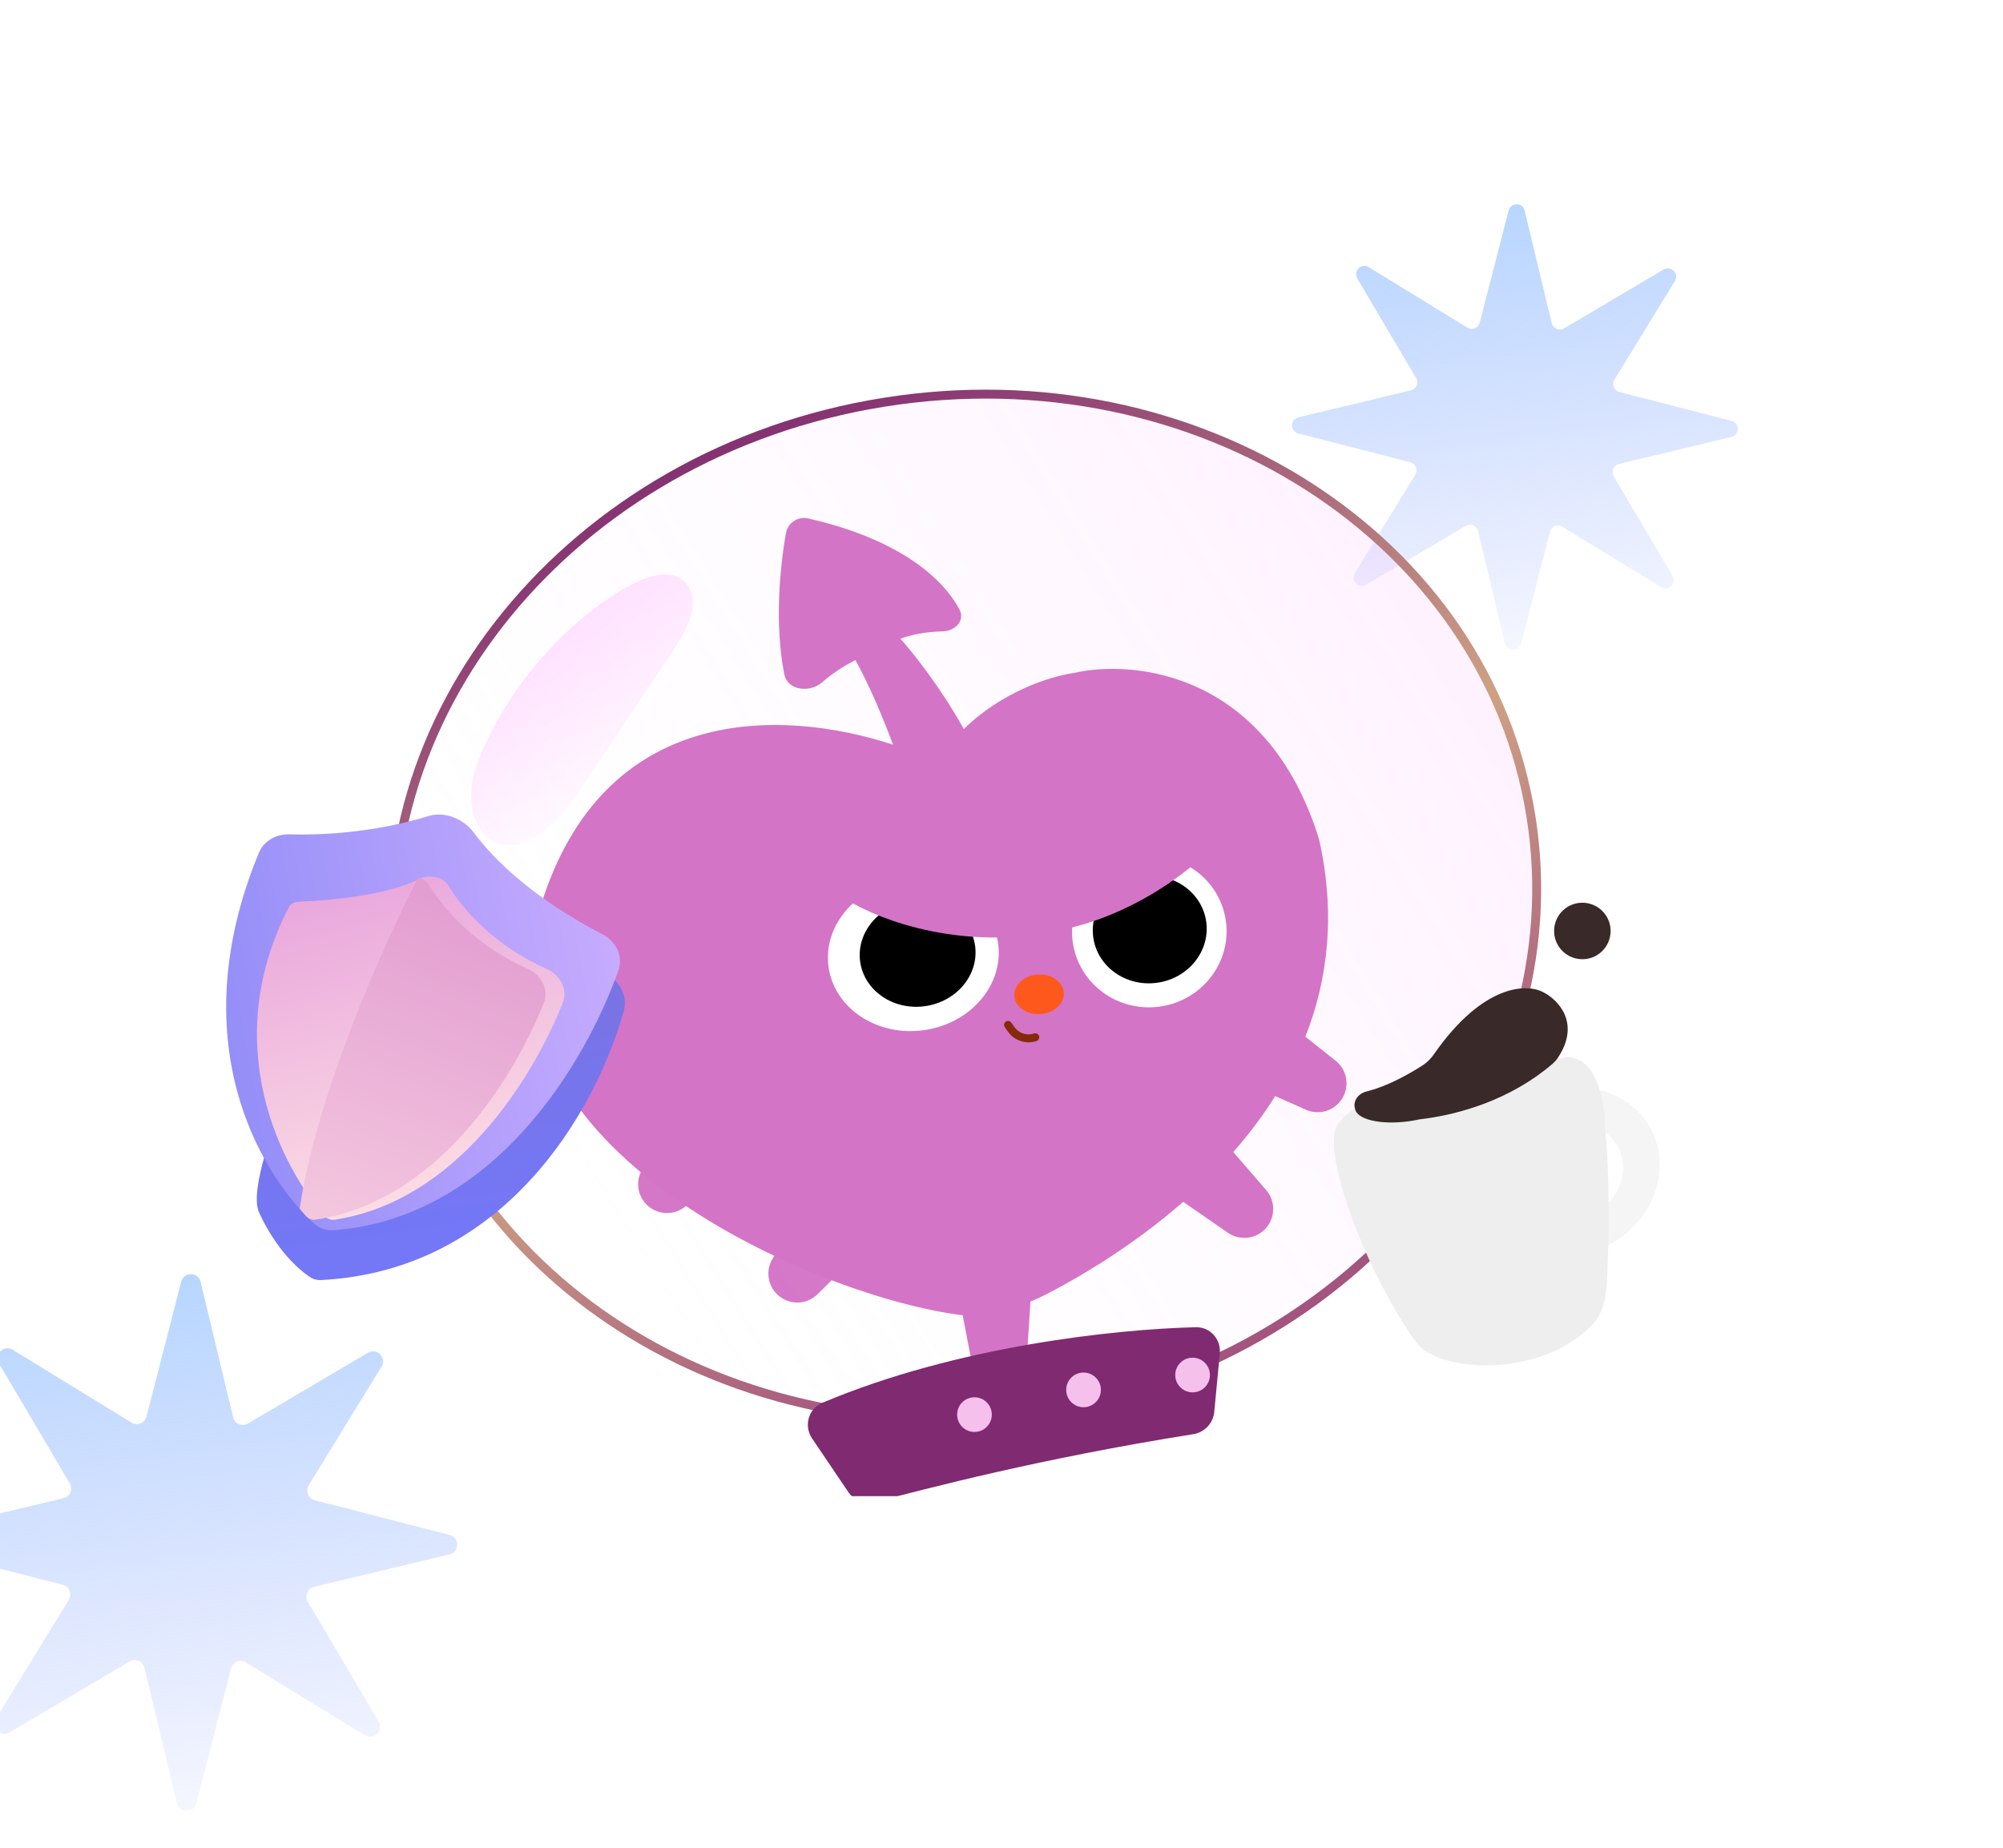 <svg width="298" height="275" viewBox="0 0 298 275" fill="none" xmlns="http://www.w3.org/2000/svg">
<g clip-path="url(#clip0_2719_19532)">
<path d="M0.712 20.078L0.607 20.237L0.79 20.288L0.607 20.342L0.714 20.499L0.54 20.423L0.521 20.613L0.436 20.442L0.3 20.575L0.345 20.39L0.155 20.404L0.308 20.291L0.154 20.18L0.344 20.192L0.297 20.007L0.435 20.139L0.517 19.967L0.538 20.156L0.712 20.078Z" fill="white"/>
<path d="M63.484 38.906L63.378 39.065L63.562 39.116L63.379 39.17L63.486 39.328L63.312 39.251L63.293 39.441L63.208 39.27L63.072 39.403L63.116 39.218L62.926 39.232L63.08 39.119L62.925 39.008L63.115 39.02L63.068 38.835L63.206 38.967L63.289 38.795L63.31 38.984L63.484 38.906Z" fill="white"/>
<path d="M25.115 60.547L25.009 60.705L25.192 60.757L25.01 60.811L25.117 60.968L24.942 60.892L24.923 61.081L24.839 60.911L24.702 61.044L24.747 60.859L24.557 60.873L24.711 60.76L24.556 60.648L24.746 60.66L24.699 60.476L24.837 60.607L24.92 60.436L24.941 60.625L25.115 60.547Z" fill="white"/>
<path d="M31.016 26.117L30.911 26.276L31.094 26.327L30.911 26.381L31.019 26.538L30.844 26.462L30.825 26.652L30.74 26.481L30.604 26.614L30.649 26.429L30.459 26.443L30.612 26.33L30.458 26.219L30.648 26.231L30.601 26.046L30.739 26.178L30.822 26.006L30.843 26.195L31.016 26.117Z" fill="white"/>
<path d="M12.979 34.312L12.874 34.471L13.057 34.523L12.874 34.576L12.982 34.734L12.807 34.657L12.788 34.847L12.704 34.676L12.567 34.809L12.612 34.624L12.422 34.638L12.575 34.525L12.421 34.414L12.611 34.426L12.564 34.242L12.702 34.373L12.785 34.201L12.806 34.391L12.979 34.312Z" fill="white"/>
<path d="M127.104 54.977L126.999 55.135L127.182 55.187L127 55.24L127.107 55.398L126.932 55.322L126.913 55.511L126.829 55.34L126.692 55.473L126.737 55.288L126.547 55.302L126.7 55.189L126.546 55.078L126.736 55.09L126.689 54.906L126.827 55.037L126.91 54.865L126.931 55.055L127.104 54.977Z" fill="white"/>
<path d="M69.713 20.875L69.608 21.034L69.791 21.085L69.609 21.139L69.716 21.296L69.541 21.22L69.522 21.41L69.438 21.239L69.301 21.372L69.346 21.187L69.156 21.201L69.31 21.088L69.155 20.977L69.345 20.989L69.298 20.804L69.436 20.935L69.519 20.764L69.54 20.953L69.713 20.875Z" fill="white"/>
<path d="M208.761 39.891L208.656 40.049L208.839 40.101L208.657 40.154L208.764 40.312L208.589 40.236L208.57 40.425L208.486 40.255L208.349 40.387L208.394 40.202L208.204 40.216L208.357 40.103L208.203 39.992L208.393 40.004L208.346 39.82L208.484 39.951L208.567 39.779L208.588 39.969L208.761 39.891Z" fill="white"/>
<path d="M132.68 93.672L132.574 93.83L132.757 93.882L132.575 93.936L132.682 94.093L132.507 94.017L132.488 94.206L132.404 94.036L132.267 94.169L132.312 93.984L132.122 93.998L132.276 93.885L132.121 93.773L132.311 93.785L132.264 93.601L132.402 93.732L132.485 93.561L132.506 93.75L132.68 93.672Z" fill="white"/>
<path d="M69.387 67.766L69.282 67.924L69.465 67.976L69.282 68.029L69.39 68.187L69.215 68.111L69.196 68.3L69.112 68.129L68.975 68.262L69.02 68.077L68.83 68.091L68.983 67.978L68.829 67.867L69.019 67.879L68.972 67.695L69.11 67.826L69.193 67.654L69.214 67.844L69.387 67.766Z" fill="white"/>
<path d="M66.764 118.594L66.658 118.752L66.842 118.804L66.659 118.858L66.766 119.015L66.592 118.939L66.573 119.128L66.488 118.958L66.352 119.091L66.396 118.905L66.207 118.92L66.36 118.807L66.205 118.695L66.395 118.707L66.349 118.523L66.486 118.654L66.569 118.483L66.59 118.672L66.764 118.594Z" fill="white"/>
<path d="M262.872 114L262.767 114.159L262.95 114.21L262.768 114.264L262.875 114.421L262.7 114.345L262.681 114.534L262.597 114.364L262.46 114.497L262.505 114.312L262.315 114.326L262.468 114.213L262.314 114.102L262.504 114.114L262.457 113.929L262.595 114.06L262.678 113.889L262.699 114.078L262.872 114Z" fill="white"/>
<path d="M199.252 274.703L199.146 274.862L199.33 274.913L199.147 274.967L199.254 275.124L199.08 275.048L199.061 275.238L198.976 275.067L198.84 275.2L198.884 275.015L198.695 275.029L198.848 274.916L198.693 274.805L198.883 274.817L198.836 274.632L198.974 274.764L199.057 274.592L199.078 274.781L199.252 274.703Z" fill="white"/>
<path d="M256.971 150.406L256.865 150.565L257.049 150.616L256.866 150.67L256.973 150.828L256.799 150.751L256.78 150.941L256.695 150.77L256.559 150.903L256.603 150.718L256.414 150.732L256.567 150.619L256.412 150.508L256.602 150.52L256.555 150.335L256.693 150.467L256.776 150.295L256.797 150.484L256.971 150.406Z" fill="white"/>
<path d="M167.769 124.5L167.664 124.659L167.847 124.71L167.664 124.764L167.771 124.921L167.597 124.845L167.578 125.034L167.493 124.864L167.357 124.997L167.402 124.812L167.212 124.826L167.365 124.713L167.21 124.602L167.4 124.614L167.354 124.429L167.491 124.56L167.574 124.389L167.595 124.578L167.769 124.5Z" fill="white"/>
<path d="M99.229 248.461L99.124 248.619L99.307 248.671L99.124 248.725L99.231 248.882L99.057 248.806L99.038 248.995L98.953 248.825L98.817 248.958L98.862 248.773L98.672 248.787L98.825 248.674L98.671 248.563L98.861 248.575L98.814 248.39L98.952 248.521L99.034 248.35L99.055 248.539L99.229 248.461Z" fill="white"/>
<path d="M19.539 211.078L19.434 211.237L19.617 211.288L19.434 211.342L19.542 211.499L19.367 211.423L19.348 211.613L19.263 211.442L19.127 211.575L19.172 211.39L18.982 211.404L19.135 211.291L18.981 211.18L19.171 211.192L19.124 211.007L19.262 211.139L19.344 210.967L19.366 211.156L19.539 211.078Z" fill="white"/>
<path d="M20.524 97.281L20.418 97.44L20.602 97.491L20.419 97.545L20.526 97.703L20.352 97.626L20.333 97.816L20.248 97.645L20.112 97.778L20.157 97.593L19.966 97.607L20.12 97.494L19.965 97.383L20.155 97.395L20.108 97.21L20.246 97.342L20.329 97.17L20.35 97.359L20.524 97.281Z" fill="white"/>
<path d="M126.12 108.101L126.014 108.26L126.198 108.312L126.015 108.365L126.122 108.523L125.948 108.447L125.929 108.636L125.844 108.465L125.708 108.598L125.752 108.413L125.562 108.427L125.716 108.314L125.561 108.203L125.751 108.215L125.704 108.031L125.842 108.162L125.925 107.99L125.946 108.18L126.12 108.101Z" fill="white"/>
<path d="M276.319 186.156L276.213 186.315L276.396 186.366L276.214 186.42L276.321 186.578L276.146 186.501L276.127 186.691L276.043 186.52L275.906 186.653L275.951 186.468L275.761 186.482L275.915 186.369L275.76 186.258L275.95 186.27L275.903 186.085L276.041 186.217L276.124 186.045L276.145 186.234L276.319 186.156Z" fill="white"/>
<path d="M232.702 226.484L232.597 226.643L232.78 226.695L232.597 226.748L232.704 226.906L232.53 226.829L232.511 227.019L232.426 226.848L232.29 226.981L232.335 226.796L232.145 226.81L232.298 226.697L232.144 226.586L232.334 226.598L232.287 226.413L232.425 226.545L232.507 226.373L232.528 226.563L232.702 226.484Z" fill="white"/>
<path d="M172.36 135.32L172.255 135.479L172.438 135.531L172.255 135.584L172.362 135.742L172.188 135.665L172.169 135.855L172.084 135.684L171.948 135.817L171.993 135.632L171.803 135.646L171.956 135.533L171.801 135.422L171.992 135.434L171.945 135.249L172.083 135.381L172.165 135.209L172.186 135.398L172.36 135.32Z" fill="white"/>
<path d="M243.525 75.961L243.419 76.12L243.602 76.171L243.42 76.225L243.527 76.382L243.352 76.306L243.333 76.495L243.249 76.325L243.112 76.458L243.157 76.273L242.967 76.287L243.121 76.174L242.966 76.062L243.156 76.075L243.109 75.89L243.247 76.021L243.33 75.85L243.351 76.039L243.525 75.961Z" fill="white"/>
<path d="M32.001 244.859L31.895 245.018L32.078 245.07L31.896 245.123L32.003 245.281L31.828 245.204L31.809 245.394L31.725 245.223L31.588 245.356L31.633 245.171L31.443 245.185L31.597 245.072L31.442 244.961L31.632 244.973L31.585 244.788L31.723 244.92L31.806 244.748L31.827 244.938L32.001 244.859Z" fill="white"/>
<path d="M24.13 145.812L24.025 145.971L24.208 146.023L24.025 146.076L24.132 146.234L23.958 146.157L23.939 146.347L23.854 146.176L23.718 146.309L23.763 146.124L23.573 146.138L23.726 146.025L23.572 145.914L23.762 145.926L23.715 145.742L23.852 145.873L23.935 145.701L23.956 145.891L24.13 145.812Z" fill="white"/>
<path d="M204.827 142.203L204.722 142.362L204.905 142.413L204.722 142.467L204.83 142.624L204.655 142.548L204.636 142.738L204.551 142.567L204.415 142.7L204.46 142.515L204.27 142.529L204.423 142.416L204.269 142.305L204.459 142.317L204.412 142.132L204.55 142.264L204.633 142.092L204.654 142.281L204.827 142.203Z" fill="white"/>
<path d="M152.356 189.437L152.25 189.596L152.433 189.648L152.251 189.701L152.358 189.859L152.183 189.782L152.164 189.972L152.08 189.801L151.943 189.934L151.988 189.749L151.798 189.763L151.952 189.65L151.797 189.539L151.987 189.551L151.94 189.367L152.078 189.498L152.161 189.326L152.182 189.516L152.356 189.437Z" fill="white"/>
<path d="M187.331 211.984L187.12 212.302L187.487 212.405L187.121 212.513L187.336 212.828L186.986 212.675L186.948 213.054L186.779 212.713L186.506 212.979L186.596 212.608L186.216 212.637L186.522 212.411L186.213 212.188L186.594 212.212L186.5 211.843L186.776 212.106L186.941 211.762L186.983 212.141L187.331 211.984Z" fill="white"/>
<path d="M106.173 156.234L105.962 156.552L106.329 156.655L105.963 156.763L106.178 157.078L105.829 156.925L105.791 157.304L105.621 156.963L105.348 157.229L105.438 156.858L105.058 156.887L105.365 156.661L105.055 156.438L105.436 156.462L105.342 156.093L105.618 156.356L105.783 156.012L105.826 156.391L106.173 156.234Z" fill="white"/>
<path d="M225.872 20.469L225.661 20.786L226.028 20.89L225.662 20.997L225.877 21.312L225.527 21.159L225.489 21.538L225.32 21.197L225.047 21.463L225.137 21.093L224.757 21.121L225.064 20.895L224.754 20.672L225.135 20.696L225.041 20.327L225.317 20.59L225.482 20.247L225.524 20.625L225.872 20.469Z" fill="white"/>
<path d="M154.38 21.445L154.169 21.763L154.536 21.866L154.171 21.974L154.385 22.289L154.036 22.136L153.998 22.515L153.828 22.174L153.556 22.44L153.645 22.069L153.265 22.098L153.572 21.872L153.263 21.649L153.643 21.673L153.549 21.304L153.825 21.567L153.991 21.223L154.033 21.602L154.38 21.445Z" fill="white"/>
<path d="M294.085 212.969L293.874 213.286L294.241 213.39L293.875 213.497L294.089 213.812L293.74 213.659L293.702 214.038L293.533 213.697L293.26 213.963L293.35 213.593L292.97 213.621L293.276 213.395L292.967 213.172L293.347 213.196L293.254 212.827L293.529 213.09L293.695 212.747L293.737 213.125L294.085 212.969Z" fill="white"/>
<path d="M65.18 205.094L64.969 205.411L65.336 205.515L64.971 205.622L65.185 205.937L64.836 205.784L64.798 206.163L64.629 205.822L64.356 206.088L64.445 205.718L64.065 205.746L64.372 205.52L64.063 205.297L64.443 205.321L64.349 204.952L64.625 205.215L64.791 204.872L64.833 205.25L65.18 205.094Z" fill="white"/>
<path d="M18.284 185.75L18.073 186.067L18.44 186.171L18.074 186.278L18.289 186.593L17.94 186.441L17.902 186.82L17.732 186.478L17.459 186.744L17.549 186.374L17.169 186.402L17.476 186.176L17.167 185.954L17.547 185.978L17.453 185.608L17.729 185.871L17.894 185.528L17.937 185.907L18.284 185.75Z" fill="white"/>
<path d="M2.214 109.336L2.003 109.653L2.37 109.757L2.005 109.864L2.219 110.179L1.87 110.027L1.832 110.406L1.662 110.064L1.389 110.33L1.479 109.96L1.099 109.988L1.406 109.762L1.097 109.539L1.477 109.564L1.383 109.194L1.659 109.457L1.825 109.114L1.867 109.493L2.214 109.336Z" fill="white"/>
<path d="M233.712 2.291L233.481 2.284L233.652 2.528L233.407 2.359L233.417 2.592L233.274 2.341L233.118 2.453L233.143 2.237L232.895 2.177L233.077 2.097L232.852 1.892L233.105 1.986L233.009 1.732L233.216 1.955L233.293 1.772L233.356 2.021L233.571 1.993L233.461 2.15L233.712 2.291Z" fill="white"/>
<path d="M294.217 85.518L293.986 85.511L294.156 85.754L293.912 85.586L293.922 85.818L293.778 85.567L293.623 85.68L293.648 85.464L293.4 85.403L293.581 85.323L293.357 85.119L293.61 85.212L293.514 84.959L293.72 85.182L293.798 84.999L293.861 85.247L294.075 85.219L293.965 85.377L294.217 85.518Z" fill="white"/>
<path d="M273.153 119.182L272.921 119.175L273.092 119.419L272.848 119.25L272.857 119.483L272.714 119.231L272.559 119.344L272.584 119.128L272.336 119.068L272.517 118.987L272.293 118.783L272.546 118.876L272.45 118.623L272.656 118.846L272.734 118.663L272.796 118.911L273.011 118.883L272.901 119.041L273.153 119.182Z" fill="white"/>
<path d="M219.974 29.369L219.743 29.362L219.913 29.606L219.669 29.438L219.679 29.67L219.535 29.419L219.38 29.531L219.405 29.315L219.157 29.255L219.339 29.175L219.114 28.97L219.367 29.064L219.271 28.81L219.477 29.034L219.555 28.85L219.618 29.099L219.832 29.071L219.723 29.229L219.974 29.369Z" fill="white"/>
<path d="M181.067 62.346L180.836 62.339L181.006 62.583L180.762 62.414L180.772 62.647L180.629 62.395L180.473 62.508L180.498 62.292L180.25 62.232L180.432 62.151L180.207 61.947L180.46 62.04L180.364 61.787L180.57 62.01L180.648 61.827L180.711 62.075L180.925 62.047L180.816 62.205L181.067 62.346Z" fill="white"/>
<path d="M290.994 180.619L290.762 180.612L290.933 180.856L290.688 180.688L290.698 180.92L290.555 180.669L290.4 180.781L290.425 180.565L290.177 180.505L290.358 180.425L290.134 180.22L290.387 180.314L290.291 180.06L290.497 180.284L290.574 180.1L290.637 180.349L290.852 180.321L290.742 180.479L290.994 180.619Z" fill="white"/>
<path d="M125.913 190.846L125.682 190.839L125.852 191.083L125.608 190.914L125.618 191.147L125.475 190.895L125.319 191.008L125.344 190.792L125.096 190.732L125.278 190.651L125.053 190.447L125.306 190.54L125.21 190.287L125.417 190.51L125.494 190.327L125.557 190.575L125.772 190.547L125.662 190.705L125.913 190.846Z" fill="white"/>
<path d="M62.328 74.393L62.097 74.386L62.268 74.629L62.023 74.461L62.033 74.693L61.89 74.442L61.734 74.555L61.76 74.339L61.511 74.278L61.693 74.198L61.468 73.994L61.722 74.087L61.626 73.834L61.832 74.057L61.909 73.874L61.972 74.122L62.187 74.094L62.077 74.252L62.328 74.393Z" fill="white"/>
<path d="M255.54 121.979L255.309 121.972L255.48 122.215L255.235 122.047L255.245 122.279L255.102 122.028L254.946 122.141L254.971 121.925L254.723 121.864L254.905 121.784L254.68 121.58L254.933 121.673L254.838 121.42L255.044 121.643L255.121 121.459L255.184 121.708L255.399 121.68L255.289 121.838L255.54 121.979Z" fill="white"/>
<path d="M288.526 193.455L288.295 193.448L288.466 193.692L288.221 193.524L288.231 193.756L288.088 193.505L287.932 193.617L287.958 193.401L287.709 193.341L287.891 193.261L287.666 193.056L287.92 193.15L287.824 192.896L288.03 193.12L288.107 192.936L288.17 193.185L288.385 193.157L288.275 193.315L288.526 193.455Z" fill="white"/>
<path d="M52.521 112.354L52.289 112.347L52.46 112.59L52.215 112.422L52.225 112.654L52.082 112.403L51.927 112.516L51.952 112.3L51.704 112.239L51.885 112.159L51.661 111.955L51.914 112.048L51.818 111.795L52.024 112.018L52.102 111.834L52.164 112.083L52.379 112.055L52.269 112.213L52.521 112.354Z" fill="white"/>
<path d="M113.661 33.432L113.43 33.425L113.6 33.669L113.356 33.5L113.366 33.733L113.223 33.481L113.067 33.594L113.092 33.378L112.844 33.318L113.026 33.237L112.801 33.033L113.054 33.126L112.958 32.873L113.164 33.096L113.242 32.913L113.305 33.161L113.519 33.133L113.41 33.291L113.661 33.432Z" fill="white"/>
<path d="M227.667 209.119L227.436 209.112L227.607 209.356L227.362 209.188L227.372 209.42L227.229 209.169L227.073 209.281L227.098 209.065L226.85 209.005L227.032 208.925L226.807 208.72L227.06 208.814L226.964 208.56L227.171 208.784L227.248 208.6L227.311 208.849L227.526 208.821L227.416 208.979L227.667 209.119Z" fill="white"/>
<path d="M251.23 264.575L250.767 264.561L251.108 265.049L250.619 264.712L250.639 265.177L250.352 264.674L250.041 264.899L250.091 264.467L249.595 264.346L249.958 264.186L249.509 263.777L250.015 263.963L249.823 263.457L250.236 263.903L250.391 263.536L250.517 264.034L250.946 263.978L250.726 264.293L251.23 264.575Z" fill="white"/>
<path d="M198.973 133.474L198.51 133.46L198.851 133.947L198.362 133.61L198.382 134.075L198.095 133.573L197.784 133.798L197.834 133.365L197.338 133.245L197.701 133.084L197.252 132.675L197.758 132.862L197.566 132.355L197.979 132.802L198.134 132.434L198.26 132.932L198.689 132.876L198.469 133.192L198.973 133.474Z" fill="white"/>
<path d="M118.115 121.724L117.652 121.71L117.993 122.197L117.504 121.86L117.524 122.325L117.237 121.823L116.926 122.048L116.976 121.615L116.48 121.495L116.843 121.334L116.394 120.925L116.9 121.112L116.708 120.605L117.121 121.052L117.276 120.684L117.402 121.182L117.832 121.126L117.612 121.442L118.115 121.724Z" fill="white"/>
<path d="M32.612 182.77L32.149 182.757L32.49 183.244L32.001 182.907L32.021 183.372L31.734 182.87L31.423 183.095L31.473 182.662L30.977 182.542L31.34 182.381L30.891 181.972L31.397 182.159L31.205 181.652L31.618 182.098L31.773 181.731L31.899 182.229L32.328 182.173L32.108 182.489L32.612 182.77Z" fill="white"/>
<path d="M78.821 55.06L78.359 55.046L78.7 55.533L78.211 55.196L78.23 55.661L77.944 55.159L77.633 55.384L77.683 54.951L77.186 54.831L77.55 54.67L77.1 54.261L77.607 54.448L77.415 53.941L77.828 54.388L77.983 54.02L78.108 54.518L78.538 54.462L78.318 54.778L78.821 55.06Z" fill="white"/>
<path d="M2.164 123.567L1.701 123.553L2.043 124.041L1.554 123.704L1.573 124.169L1.287 123.666L0.975 123.891L1.026 123.459L0.529 123.339L0.893 123.178L0.443 122.769L0.95 122.955L0.758 122.449L1.17 122.895L1.325 122.528L1.451 123.026L1.881 122.97L1.661 123.286L2.164 123.567Z" fill="white"/>
<path d="M248.827 85.691C249.482 86.799 248.216 88.044 247.119 87.372L232.443 78.376C231.735 77.942 230.809 78.317 230.602 79.121L226.312 95.792C225.992 97.038 224.217 97.023 223.916 95.772L219.9 79.034C219.706 78.226 218.786 77.837 218.071 78.259L203.25 87.013C202.142 87.668 200.897 86.402 201.57 85.305L210.565 70.629C210.999 69.921 210.625 68.995 209.82 68.788L193.15 64.499C191.904 64.178 191.918 62.403 193.17 62.103L209.908 58.086C210.715 57.892 211.105 56.972 210.683 56.258L201.928 41.437C201.274 40.328 202.539 39.084 203.637 39.756L218.313 48.752C219.021 49.186 219.946 48.811 220.153 48.007L224.443 31.336C224.764 30.09 226.539 30.105 226.839 31.356L230.856 48.094C231.05 48.902 231.969 49.291 232.684 48.869L247.505 40.115C248.613 39.46 249.858 40.726 249.186 41.823L240.19 56.499C239.756 57.207 240.131 58.133 240.935 58.34L257.605 62.629C258.852 62.95 258.837 64.725 257.586 65.025L240.848 69.042C240.04 69.236 239.65 70.156 240.073 70.871L248.827 85.691Z" fill="url(#paint0_linear_2719_19532)"/>
<path d="M56.33 256.19C57.118 257.525 55.594 259.024 54.272 258.214L36.596 247.38C35.743 246.857 34.628 247.308 34.379 248.277L29.212 268.356C28.826 269.857 26.688 269.839 26.326 268.332L21.488 248.172C21.255 247.199 20.147 246.73 19.286 247.238L1.435 257.783C0.1 258.571 -1.399 257.047 -0.589 255.725L10.245 238.049C10.768 237.196 10.317 236.081 9.348 235.832L-10.73 230.665C-12.232 230.278 -12.214 228.14 -10.707 227.779L9.453 222.941C10.426 222.708 10.896 221.6 10.387 220.739L-0.157 202.888C-0.946 201.553 0.578 200.053 1.9 200.864L19.576 211.698C20.429 212.221 21.544 211.77 21.794 210.801L26.96 190.722C27.347 189.221 29.485 189.239 29.846 190.746L34.684 210.906C34.917 211.879 36.025 212.348 36.886 211.84L54.737 201.295C56.072 200.507 57.572 202.031 56.762 203.353L45.927 221.029C45.404 221.882 45.855 222.997 46.824 223.246L66.903 228.413C68.404 228.799 68.386 230.938 66.879 231.299L46.719 236.137C45.746 236.37 45.277 237.478 45.785 238.339L56.33 256.19Z" fill="url(#paint1_linear_2719_19532)"/>
<g clip-path="url(#clip1_2719_19532)" filter="url(#filter0_i_2719_19532)">
<path d="M124.234 173.954C126.166 170.708 130.528 169.931 133.461 172.311C136.324 174.634 136.537 178.927 133.919 181.522L123.33 192.019C121.811 193.524 119.418 193.685 117.712 192.396C115.963 191.075 115.487 188.65 116.608 186.766L124.234 173.954Z" fill="#D474C6"/>
<path d="M107.236 161.473C109.669 158.583 114.1 158.525 116.608 161.349C119.056 164.105 118.57 168.376 115.566 170.512L103.415 179.153C101.673 180.392 99.285 180.162 97.81 178.614C96.298 177.027 96.223 174.557 97.634 172.88L107.236 161.473Z" fill="#D474C6"/>
<g filter="url(#filter1_n_2719_19532)">
<ellipse cx="145.189" cy="134.361" rx="85.995" ry="76.681" transform="rotate(-9.051 145.189 134.361)" fill="url(#paint2_linear_2719_19532)" fill-opacity="0.9"/>
<path d="M133.23 59.291C179.843 51.865 222.863 79.545 229.457 120.936C236.051 162.328 203.761 202.006 157.148 209.432C110.535 216.858 67.514 189.177 60.92 147.785C54.327 106.394 86.617 66.717 133.23 59.291Z" stroke="url(#paint3_linear_2719_19532)" stroke-width="1.328"/>
</g>
<g filter="url(#filter2_ii_2719_19532)">
<path d="M125.994 76.558C126.268 75.007 127.783 74.026 129.319 74.376C143.128 77.52 149.454 83.472 151.808 87.915C152.693 89.586 151.16 91.147 149.269 91.18C146.727 91.224 144.626 91.687 143.018 92.269C144.972 94.436 149.095 99.649 152.455 105.715C158.075 100.189 165.274 97.867 168.792 97.378C177.765 95.288 197.63 97.305 205.3 122.086C207.828 133.242 206.606 143.039 203.271 151.495L207.766 155.062C209.441 156.391 209.885 158.749 208.808 160.596C207.704 162.489 205.352 163.249 203.349 162.359L198.783 160.332C196.911 163.321 194.797 166.096 192.547 168.659L197.44 174.318C198.838 175.936 198.835 178.335 197.434 179.949C195.997 181.604 193.545 181.913 191.743 180.667L185.092 176.068C177.364 182.824 169.373 187.431 164.528 189.928C164.059 190.169 163.287 190.521 162.374 190.905L161.908 198.189C161.771 200.323 160.087 202.031 157.957 202.2C155.772 202.373 153.806 200.875 153.394 198.723L152.288 192.938C131.53 190.501 78.348 168.306 89.505 132.043C98.778 101.907 125.217 102.561 141.923 108.039C140.497 104.195 138.509 99.39 136.331 95.444C134.364 96.434 132.714 97.602 131.381 98.761C129.534 100.366 126.231 99.977 125.753 97.577C124.309 90.31 125.046 81.925 125.994 76.558Z" fill="#D474C6"/>
</g>
<g filter="url(#filter3_ii_2719_19532)">
<path d="M136.743 219.985L131.362 212.021C130.099 210.151 130.794 207.593 132.872 206.715C152.886 198.249 176.543 195.754 188.444 195.46C190.583 195.408 192.219 197.259 192.016 199.39L191.189 208.073C191.029 209.756 189.742 211.113 188.072 211.378C165.252 215.001 148.499 219.461 140.664 221.484C139.169 221.87 137.608 221.264 136.743 219.985Z" fill="#802A71"/>
</g>
<circle cx="162.891" cy="206.261" r="2.581" fill="#F5C0EC"/>
<circle cx="146.665" cy="209.941" r="2.581" fill="#F5C0EC"/>
<circle cx="179.116" cy="204.05" r="2.581" fill="#F5C0EC"/>
<g filter="url(#filter4_g_2719_19532)">
<ellipse cx="137.57" cy="141.582" rx="12.733" ry="11.263" transform="rotate(-7.758 137.57 141.582)" fill="white"/>
</g>
<g filter="url(#filter5_g_2719_19532)">
<ellipse cx="138.209" cy="141.361" rx="8.63" ry="7.879" transform="rotate(-7.758 138.209 141.361)" fill="black"/>
</g>
<g filter="url(#filter6_g_2719_19532)">
<ellipse cx="172.682" cy="138.069" rx="11.497" ry="11.263" transform="rotate(-7.758 172.682 138.069)" fill="white"/>
</g>
<ellipse cx="156.279" cy="147.397" rx="3.688" ry="2.95" transform="rotate(-3.988 156.279 147.397)" fill="#FF581D"/>
<path d="M151.657 151.945L152.145 152.629C152.951 153.757 154.398 154.228 155.713 153.789V153.789" stroke="#852A0A" stroke-width="1.18" stroke-linecap="round"/>
<g filter="url(#filter7_g_2719_19532)">
<ellipse cx="172.743" cy="137.768" rx="8.483" ry="7.986" transform="rotate(-7.758 172.743 137.768)" fill="black"/>
</g>
<path opacity="0.8" d="M101.924 96.046L87.508 117.707C84.37 122.422 78.5 127.638 74.175 123.981C71.508 121.725 71.514 117.461 72.161 114.681C73.556 109.727 79.343 97.676 91.337 89.105C98.561 83.941 102.184 84.288 103.822 86.337C106.05 89.124 103.901 93.075 101.924 96.046Z" fill="url(#paint4_linear_2719_19532)"/>
<path opacity="0.89" d="M70.55 130.684C77.63 125.964 77.925 136.585 77.188 142.485C76.303 145.73 72.394 143.837 70.55 142.485C67.6 140.518 63.469 135.404 70.55 130.684Z" fill="url(#paint5_linear_2719_19532)"/>
<g filter="url(#filter8_ii_2719_19532)">
<path d="M237.064 158.966C244.228 157.064 251.174 160.926 252.577 167.59C253.98 174.255 249.31 181.199 242.145 183.101C234.982 185.002 228.037 181.141 226.633 174.477C225.23 167.812 229.9 160.867 237.064 158.966ZM247.23 169.033C246.422 165.192 242.419 162.967 238.29 164.063C234.161 165.159 231.47 169.161 232.278 173.002C233.087 176.842 237.09 179.067 241.219 177.971C245.347 176.875 248.039 172.874 247.23 169.033Z" fill="#F5F5F5"/>
</g>
<g filter="url(#filter9_iii_2719_19532)">
<path d="M233.927 151.265C239.222 150.18 240.516 157.918 240.502 161.922C240.85 165.042 241.33 173.72 240.73 185.077C240.617 187.227 240.046 189.391 238.569 190.957C232.206 197.699 219.849 198.411 214.073 195.067C213.179 194.549 212.49 193.763 211.902 192.914C204.412 182.101 197.757 163.912 200.97 160.784C204.901 156.366 214.268 153.61 219.679 152.522C220.714 152.313 221.771 152.275 222.827 152.287C225.406 152.315 229.69 152.133 233.927 151.265Z" fill="#EEEEEE"/>
</g>
<g filter="url(#filter10_i_2719_19532)">
<path d="M215.74 154.891C223.028 144.426 229.585 144.362 232.01 145.697C234.209 146.813 237.591 150.283 234.165 155.439C233.922 155.805 233.619 156.13 233.284 156.414C227.118 161.65 219.593 163.906 213.579 164.605C213.077 164.716 212.554 164.81 212.016 164.885C207.791 165.469 204.201 164.629 203.986 163.009C203.881 162.709 203.863 162.38 203.962 162.026C204.091 161.567 204.385 161.126 204.935 160.773C205.279 160.551 205.683 160.452 206.08 160.349C208.922 159.612 212.163 157.786 214.105 156.526C214.757 156.102 215.295 155.529 215.74 154.891Z" fill="#392929"/>
</g>
<g filter="url(#filter11_i_2719_19532)">
<circle cx="239.206" cy="137.272" r="4.204" transform="rotate(-2.825 239.206 137.272)" fill="#392929"/>
</g>
<g filter="url(#filter12_i_2719_19532)">
<path d="M73.244 127.547C71.235 124.863 66.148 123.513 63.816 124.235C63.34 124.382 63.021 124.776 62.785 125.215C54.434 140.732 39.103 172.027 41.919 178.177C44.415 183.629 47.745 186.675 49.623 187.866C50.078 188.154 50.627 188.259 51.166 188.231C78.46 186.813 92.02 163.076 96.17 148.214C96.77 146.066 95.686 143.862 93.728 142.793C82.386 136.599 76.928 132.471 73.244 127.547Z" fill="url(#paint6_linear_2719_19532)"/>
</g>
<g filter="url(#filter13_ii_2719_19532)">
<path d="M89.723 141.894C79.56 136.631 73.557 130.853 70.487 126.709C68.958 124.646 66.15 123.497 63.698 124.258C55.951 126.662 48.073 127.125 43.056 126.968C41.115 126.907 39.249 127.934 38.508 129.728C27.042 157.453 38.389 177.252 46.738 184.889C47.53 185.614 48.592 185.957 49.662 185.875C73.28 184.075 86.961 161.374 92.005 147.227C92.748 145.145 91.686 142.91 89.723 141.894Z" fill="url(#paint7_linear_2719_19532)"/>
</g>
<g filter="url(#filter14_i_2719_19532)">
<path d="M81.949 143.085C74.288 139.675 69.559 134.416 67.173 130.535C66.437 129.339 64.249 128.987 63.005 129.638C58.474 132.006 50.036 132.885 44.947 133.052C44.338 133.072 43.78 133.414 43.501 133.955C33.023 154.264 42.367 172.559 48.922 179.869C49.278 180.266 49.811 180.452 50.337 180.373C68.392 177.649 79.697 159.616 84.274 148.139C85.073 146.136 83.92 143.963 81.949 143.085Z" fill="url(#paint8_linear_2719_19532)"/>
</g>
<g filter="url(#filter15_i_2719_19532)">
<path d="M65.58 129.458C66.255 129.645 66.852 130.006 67.173 130.528C69.559 134.409 74.29 139.669 81.95 143.079C83.921 143.956 85.074 146.129 84.275 148.133C79.698 159.61 68.393 177.642 50.338 180.366C49.812 180.446 49.278 180.259 48.923 179.863C48.606 179.51 48.284 179.132 47.957 178.729C50.419 162.103 59.969 140.345 65.58 129.458Z" fill="url(#paint9_linear_2719_19532)"/>
</g>
<path d="M127.231 130.688C130.586 133.217 140.628 137.979 153.959 136.791" stroke="#D474C6" stroke-width="3.937"/>
<path d="M155.168 136.391C159.37 136.331 170.222 133.935 180.025 124.821" stroke="url(#paint10_linear_2719_19532)" stroke-width="3.937"/>
<ellipse cx="139.971" cy="132.393" rx="10.166" ry="2.876" transform="rotate(14.756 139.971 132.393)" fill="#D474C6"/>
<ellipse cx="167.632" cy="129.149" rx="8.954" ry="2.876" transform="rotate(-30.08 167.632 129.149)" fill="#D474C6"/>
</g>
</g>
<defs>
<filter id="filter0_i_2719_19532" x="27.546" y="55.703" width="227.821" height="166.945" filterUnits="userSpaceOnUse" color-interpolation-filters="sRGB">
<feFlood flood-opacity="0" result="BackgroundImageFix"/>
<feBlend mode="normal" in="SourceGraphic" in2="BackgroundImageFix" result="shape"/>
<feColorMatrix in="SourceAlpha" type="matrix" values="0 0 0 0 0 0 0 0 0 0 0 0 0 0 0 0 0 0 127 0" result="hardAlpha"/>
<feOffset dx="-1.687" dy="0.562"/>
<feGaussianBlur stdDeviation="1.097"/>
<feComposite in2="hardAlpha" operator="arithmetic" k2="-1" k3="1"/>
<feColorMatrix type="matrix" values="0 0 0 0 0.26 0 0 0 0 0.105 0 0 0 0 0.105 0 0 0 0.18 0"/>
<feBlend mode="normal" in2="shape" result="effect1_innerShadow_2719_19532"/>
</filter>
<filter id="filter1_n_2719_19532" x="59.401" y="57.422" width="171.575" height="153.875" filterUnits="userSpaceOnUse" color-interpolation-filters="sRGB">
<feFlood flood-opacity="0" result="BackgroundImageFix"/>
<feBlend mode="normal" in="SourceGraphic" in2="BackgroundImageFix" result="shape"/>
<feTurbulence type="fractalNoise" baseFrequency="0.141 0.141" stitchTiles="stitch" numOctaves="3" result="noise" seed="1999" />
<feColorMatrix in="noise" type="luminanceToAlpha" result="alphaNoise" />
<feComponentTransfer in="alphaNoise" result="coloredNoise1">
<feFuncA type="discrete" tableValues="1 1 1 1 1 1 1 1 1 1 1 1 1 1 1 1 1 1 1 1 1 1 1 1 1 1 1 1 1 1 1 1 1 1 1 1 1 1 1 1 1 1 1 1 1 1 1 1 1 1 1 0 0 0 0 0 0 0 0 0 0 0 0 0 0 0 0 0 0 0 0 0 0 0 0 0 0 0 0 0 0 0 0 0 0 0 0 0 0 0 0 0 0 0 0 0 0 0 0 0 "/>
</feComponentTransfer>
<feComposite operator="in" in2="shape" in="coloredNoise1" result="noise1Clipped" />
<feFlood flood-color="rgba(0, 0, 0, 0.08)" result="color1Flood" />
<feComposite operator="in" in2="noise1Clipped" in="color1Flood" result="color1" />
<feMerge result="effect1_noise_2719_19532">
<feMergeNode in="shape" />
<feMergeNode in="color1" />
</feMerge>
</filter>
<filter id="filter2_ii_2719_19532" x="81.346" y="74.305" width="128.047" height="129.381" filterUnits="userSpaceOnUse" color-interpolation-filters="sRGB">
<feFlood flood-opacity="0" result="BackgroundImageFix"/>
<feBlend mode="normal" in="SourceGraphic" in2="BackgroundImageFix" result="shape"/>
<feColorMatrix in="SourceAlpha" type="matrix" values="0 0 0 0 0 0 0 0 0 0 0 0 0 0 0 0 0 0 127 0" result="hardAlpha"/>
<feOffset dx="-6.638" dy="1.475"/>
<feGaussianBlur stdDeviation="5.495"/>
<feComposite in2="hardAlpha" operator="arithmetic" k2="-1" k3="1"/>
<feColorMatrix type="matrix" values="0 0 0 0 1 0 0 0 0 0.913 0 0 0 0 0.793 0 0 0 0.8 0"/>
<feBlend mode="normal" in2="shape" result="effect1_innerShadow_2719_19532"/>
<feColorMatrix in="SourceAlpha" type="matrix" values="0 0 0 0 0 0 0 0 0 0 0 0 0 0 0 0 0 0 127 0" result="hardAlpha"/>
<feOffset dx="-0.738" dy="0.738"/>
<feGaussianBlur stdDeviation="0.369"/>
<feComposite in2="hardAlpha" operator="arithmetic" k2="-1" k3="1"/>
<feColorMatrix type="matrix" values="0 0 0 0 0.871 0 0 0 0 1 0 0 0 0 0.998 0 0 0 0.5 0"/>
<feBlend mode="normal" in2="effect1_innerShadow_2719_19532" result="effect2_innerShadow_2719_19532"/>
</filter>
<filter id="filter3_ii_2719_19532" x="122.912" y="195.461" width="69.121" height="27.616" filterUnits="userSpaceOnUse" color-interpolation-filters="sRGB">
<feFlood flood-opacity="0" result="BackgroundImageFix"/>
<feBlend mode="normal" in="SourceGraphic" in2="BackgroundImageFix" result="shape"/>
<feColorMatrix in="SourceAlpha" type="matrix" values="0 0 0 0 0 0 0 0 0 0 0 0 0 0 0 0 0 0 127 0" result="hardAlpha"/>
<feOffset dx="-8.113" dy="1.475"/>
<feGaussianBlur stdDeviation="3.909"/>
<feComposite in2="hardAlpha" operator="arithmetic" k2="-1" k3="1"/>
<feColorMatrix type="matrix" values="0 0 0 0 0.869 0 0 0 0 0.72 0 0 0 0 1 0 0 0 0.2 0"/>
<feBlend mode="normal" in2="shape" result="effect1_innerShadow_2719_19532"/>
<feColorMatrix in="SourceAlpha" type="matrix" values="0 0 0 0 0 0 0 0 0 0 0 0 0 0 0 0 0 0 127 0" result="hardAlpha"/>
<feOffset dx="-0.738"/>
<feGaussianBlur stdDeviation="0.369"/>
<feComposite in2="hardAlpha" operator="arithmetic" k2="-1" k3="1"/>
<feColorMatrix type="matrix" values="0 0 0 0 0.859 0 0 0 0 0.976 0 0 0 0 0.984 0 0 0 0.2 0"/>
<feBlend mode="normal" in2="effect1_innerShadow_2719_19532" result="effect2_innerShadow_2719_19532"/>
</filter>
<filter id="filter4_g_2719_19532" x="124.492" y="129.92" width="26.156" height="23.323" filterUnits="userSpaceOnUse" color-interpolation-filters="sRGB">
<feFlood flood-opacity="0" result="BackgroundImageFix"/>
<feBlend mode="normal" in="SourceGraphic" in2="BackgroundImageFix" result="shape"/>
<feTurbulence type="fractalNoise" baseFrequency="1.506 1.506" numOctaves="3" seed="3511" />
<feDisplacementMap in="shape" scale="0.738" xChannelSelector="R" yChannelSelector="G" result="displacedImage" width="100%" height="100%" />
<feMerge result="effect1_texture_2719_19532">
<feMergeNode in="displacedImage"/>
</feMerge>
</filter>
<filter id="filter5_g_2719_19532" x="129.348" y="133.227" width="17.72" height="16.273" filterUnits="userSpaceOnUse" color-interpolation-filters="sRGB">
<feFlood flood-opacity="0" result="BackgroundImageFix"/>
<feBlend mode="normal" in="SourceGraphic" in2="BackgroundImageFix" result="shape"/>
<feTurbulence type="fractalNoise" baseFrequency="2.294 2.294" numOctaves="3" seed="3511" />
<feDisplacementMap in="shape" scale="0.484" xChannelSelector="R" yChannelSelector="G" result="displacedImage" width="100%" height="100%" />
<feMerge result="effect1_texture_2719_19532">
<feMergeNode in="displacedImage"/>
</feMerge>
</filter>
<filter id="filter6_g_2719_19532" x="160.819" y="126.428" width="23.726" height="23.277" filterUnits="userSpaceOnUse" color-interpolation-filters="sRGB">
<feFlood flood-opacity="0" result="BackgroundImageFix"/>
<feBlend mode="normal" in="SourceGraphic" in2="BackgroundImageFix" result="shape"/>
<feTurbulence type="fractalNoise" baseFrequency="1.506 1.506" numOctaves="3" seed="3511" />
<feDisplacementMap in="shape" scale="0.738" xChannelSelector="R" yChannelSelector="G" result="displacedImage" width="100%" height="100%" />
<feMerge result="effect1_texture_2719_19532">
<feMergeNode in="displacedImage"/>
</feMerge>
</filter>
<filter id="filter7_g_2719_19532" x="164.025" y="129.531" width="17.436" height="16.477" filterUnits="userSpaceOnUse" color-interpolation-filters="sRGB">
<feFlood flood-opacity="0" result="BackgroundImageFix"/>
<feBlend mode="normal" in="SourceGraphic" in2="BackgroundImageFix" result="shape"/>
<feTurbulence type="fractalNoise" baseFrequency="2.294 2.294" numOctaves="3" seed="3511" />
<feDisplacementMap in="shape" scale="0.484" xChannelSelector="R" yChannelSelector="G" result="displacedImage" width="100%" height="100%" />
<feMerge result="effect1_texture_2719_19532">
<feMergeNode in="displacedImage"/>
</feMerge>
</filter>
<filter id="filter8_ii_2719_19532" x="222.881" y="158.484" width="29.945" height="27.203" filterUnits="userSpaceOnUse" color-interpolation-filters="sRGB">
<feFlood flood-opacity="0" result="BackgroundImageFix"/>
<feBlend mode="normal" in="SourceGraphic" in2="BackgroundImageFix" result="shape"/>
<feColorMatrix in="SourceAlpha" type="matrix" values="0 0 0 0 0 0 0 0 0 0 0 0 0 0 0 0 0 0 127 0" result="hardAlpha"/>
<feOffset dx="-3.503" dy="2.102"/>
<feGaussianBlur stdDeviation="2.137"/>
<feComposite in2="hardAlpha" operator="arithmetic" k2="-1" k3="1"/>
<feColorMatrix type="matrix" values="0 0 0 0 0.95 0 0 0 0 1 0 0 0 0 0.857 0 0 0 0.77 0"/>
<feBlend mode="normal" in2="shape" result="effect1_innerShadow_2719_19532"/>
<feColorMatrix in="SourceAlpha" type="matrix" values="0 0 0 0 0 0 0 0 0 0 0 0 0 0 0 0 0 0 127 0" result="hardAlpha"/>
<feOffset dx="-0.701" dy="0.701"/>
<feGaussianBlur stdDeviation="0.35"/>
<feComposite in2="hardAlpha" operator="arithmetic" k2="-1" k3="1"/>
<feColorMatrix type="matrix" values="0 0 0 0 0.98 0 0 0 0 1 0 0 0 0 1 0 0 0 0.7 0"/>
<feBlend mode="normal" in2="effect1_innerShadow_2719_19532" result="effect2_innerShadow_2719_19532"/>
</filter>
<filter id="filter9_iii_2719_19532" x="196.638" y="151.164" width="48.16" height="48.654" filterUnits="userSpaceOnUse" color-interpolation-filters="sRGB">
<feFlood flood-opacity="0" result="BackgroundImageFix"/>
<feBlend mode="normal" in="SourceGraphic" in2="BackgroundImageFix" result="shape"/>
<feColorMatrix in="SourceAlpha" type="matrix" values="0 0 0 0 0 0 0 0 0 0 0 0 0 0 0 0 0 0 127 0" result="hardAlpha"/>
<feOffset dx="-3.503" dy="2.102"/>
<feGaussianBlur stdDeviation="2.137"/>
<feComposite in2="hardAlpha" operator="arithmetic" k2="-1" k3="1"/>
<feColorMatrix type="matrix" values="0 0 0 0 0.95 0 0 0 0 1 0 0 0 0 0.857 0 0 0 0.77 0"/>
<feBlend mode="normal" in2="shape" result="effect1_innerShadow_2719_19532"/>
<feColorMatrix in="SourceAlpha" type="matrix" values="0 0 0 0 0 0 0 0 0 0 0 0 0 0 0 0 0 0 127 0" result="hardAlpha"/>
<feOffset dx="4.204" dy="2.802"/>
<feGaussianBlur stdDeviation="1.892"/>
<feComposite in2="hardAlpha" operator="arithmetic" k2="-1" k3="1"/>
<feColorMatrix type="matrix" values="0 0 0 0 1 0 0 0 0 0.603 0 0 0 0 0.404 0 0 0 0.25 0"/>
<feBlend mode="normal" in2="effect1_innerShadow_2719_19532" result="effect2_innerShadow_2719_19532"/>
<feColorMatrix in="SourceAlpha" type="matrix" values="0 0 0 0 0 0 0 0 0 0 0 0 0 0 0 0 0 0 127 0" result="hardAlpha"/>
<feOffset dx="-0.701" dy="0.701"/>
<feGaussianBlur stdDeviation="0.35"/>
<feComposite in2="hardAlpha" operator="arithmetic" k2="-1" k3="1"/>
<feColorMatrix type="matrix" values="0 0 0 0 0.98 0 0 0 0 1 0 0 0 0 1 0 0 0 0.7 0"/>
<feBlend mode="normal" in2="effect2_innerShadow_2719_19532" result="effect3_innerShadow_2719_19532"/>
</filter>
<filter id="filter10_i_2719_19532" x="203.196" y="145.094" width="32.431" height="21.378" filterUnits="userSpaceOnUse" color-interpolation-filters="sRGB">
<feFlood flood-opacity="0" result="BackgroundImageFix"/>
<feBlend mode="normal" in="SourceGraphic" in2="BackgroundImageFix" result="shape"/>
<feColorMatrix in="SourceAlpha" type="matrix" values="0 0 0 0 0 0 0 0 0 0 0 0 0 0 0 0 0 0 127 0" result="hardAlpha"/>
<feOffset dx="-0.701" dy="1.401"/>
<feGaussianBlur stdDeviation="1.751"/>
<feComposite in2="hardAlpha" operator="arithmetic" k2="-1" k3="1"/>
<feColorMatrix type="matrix" values="0 0 0 0 1 0 0 0 0 0.771 0 0 0 0 0.943 0 0 0 0.7 0"/>
<feBlend mode="normal" in2="shape" result="effect1_innerShadow_2719_19532"/>
</filter>
<filter id="filter11_i_2719_19532" x="232.901" y="133.07" width="10.509" height="9.107" filterUnits="userSpaceOnUse" color-interpolation-filters="sRGB">
<feFlood flood-opacity="0" result="BackgroundImageFix"/>
<feBlend mode="normal" in="SourceGraphic" in2="BackgroundImageFix" result="shape"/>
<feColorMatrix in="SourceAlpha" type="matrix" values="0 0 0 0 0 0 0 0 0 0 0 0 0 0 0 0 0 0 127 0" result="hardAlpha"/>
<feOffset dx="-2.102" dy="0.701"/>
<feGaussianBlur stdDeviation="1.751"/>
<feComposite in2="hardAlpha" operator="arithmetic" k2="-1" k3="1"/>
<feColorMatrix type="matrix" values="0 0 0 0 1 0 0 0 0 0.773 0 0 0 0 0.941 0 0 0 0.4 0"/>
<feBlend mode="normal" in2="shape" result="effect1_innerShadow_2719_19532"/>
</filter>
<filter id="filter12_i_2719_19532" x="39.891" y="124.039" width="56.444" height="65.883" filterUnits="userSpaceOnUse" color-interpolation-filters="sRGB">
<feFlood flood-opacity="0" result="BackgroundImageFix"/>
<feBlend mode="normal" in="SourceGraphic" in2="BackgroundImageFix" result="shape"/>
<feColorMatrix in="SourceAlpha" type="matrix" values="0 0 0 0 0 0 0 0 0 0 0 0 0 0 0 0 0 0 127 0" result="hardAlpha"/>
<feOffset dx="-1.687" dy="1.687"/>
<feGaussianBlur stdDeviation="1.631"/>
<feComposite in2="hardAlpha" operator="arithmetic" k2="-1" k3="1"/>
<feColorMatrix type="matrix" values="0 0 0 0 0.675 0 0 0 0 0.624 0 0 0 0 0.741 0 0 0 1 0"/>
<feBlend mode="normal" in2="shape" result="effect1_innerShadow_2719_19532"/>
</filter>
<filter id="filter13_ii_2719_19532" x="32.919" y="119.524" width="62.136" height="67.098" filterUnits="userSpaceOnUse" color-interpolation-filters="sRGB">
<feFlood flood-opacity="0" result="BackgroundImageFix"/>
<feBlend mode="normal" in="SourceGraphic" in2="BackgroundImageFix" result="shape"/>
<feColorMatrix in="SourceAlpha" type="matrix" values="0 0 0 0 0 0 0 0 0 0 0 0 0 0 0 0 0 0 127 0" result="hardAlpha"/>
<feOffset dx="-1.125" dy="1.125"/>
<feGaussianBlur stdDeviation="0.366"/>
<feComposite in2="hardAlpha" operator="arithmetic" k2="-1" k3="1"/>
<feColorMatrix type="matrix" values="0 0 0 0 0.968 0 0 0 0 0.899 0 0 0 0 1 0 0 0 0.6 0"/>
<feBlend mode="normal" in2="shape" result="effect1_innerShadow_2719_19532"/>
<feColorMatrix in="SourceAlpha" type="matrix" values="0 0 0 0 0 0 0 0 0 0 0 0 0 0 0 0 0 0 127 0" result="hardAlpha"/>
<feOffset dx="2.812" dy="-4.5"/>
<feGaussianBlur stdDeviation="5.85"/>
<feComposite in2="hardAlpha" operator="arithmetic" k2="-1" k3="1"/>
<feColorMatrix type="matrix" values="0 0 0 0 0.502 0 0 0 0 0.494 0 0 0 0 0.98 0 0 0 0.5 0"/>
<feBlend mode="normal" in2="effect1_innerShadow_2719_19532" result="effect2_innerShadow_2719_19532"/>
</filter>
<filter id="filter14_i_2719_19532" x="38.79" y="129.312" width="46.865" height="51.641" filterUnits="userSpaceOnUse" color-interpolation-filters="sRGB">
<feFlood flood-opacity="0" result="BackgroundImageFix"/>
<feBlend mode="normal" in="SourceGraphic" in2="BackgroundImageFix" result="shape"/>
<feColorMatrix in="SourceAlpha" type="matrix" values="0 0 0 0 0 0 0 0 0 0 0 0 0 0 0 0 0 0 127 0" result="hardAlpha"/>
<feOffset dx="1.125" dy="0.562"/>
<feGaussianBlur stdDeviation="1.097"/>
<feComposite in2="hardAlpha" operator="arithmetic" k2="-1" k3="1"/>
<feColorMatrix type="matrix" values="0 0 0 0 0 0 0 0 0 0 0 0 0 0 0 0 0 0 0.18 0"/>
<feBlend mode="normal" in2="shape" result="effect1_innerShadow_2719_19532"/>
</filter>
<filter id="filter15_i_2719_19532" x="46.27" y="129.461" width="38.261" height="51.484" filterUnits="userSpaceOnUse" color-interpolation-filters="sRGB">
<feFlood flood-opacity="0" result="BackgroundImageFix"/>
<feBlend mode="normal" in="SourceGraphic" in2="BackgroundImageFix" result="shape"/>
<feColorMatrix in="SourceAlpha" type="matrix" values="0 0 0 0 0 0 0 0 0 0 0 0 0 0 0 0 0 0 127 0" result="hardAlpha"/>
<feOffset dx="-1.687" dy="0.562"/>
<feGaussianBlur stdDeviation="1.097"/>
<feComposite in2="hardAlpha" operator="arithmetic" k2="-1" k3="1"/>
<feColorMatrix type="matrix" values="0 0 0 0 0.288 0 0 0 0 0.062 0 0 0 0 0.062 0 0 0 0.18 0"/>
<feBlend mode="normal" in2="shape" result="effect1_innerShadow_2719_19532"/>
</filter>
<linearGradient id="paint0_linear_2719_19532" x1="216.032" y1="5.377" x2="229.106" y2="108.064" gradientUnits="userSpaceOnUse">
<stop stop-color="#9CCFFF"/>
<stop offset="1" stop-color="#A7B3FF" stop-opacity="0"/>
</linearGradient>
<linearGradient id="paint1_linear_2719_19532" x1="16.83" y1="159.456" x2="32.577" y2="283.137" gradientUnits="userSpaceOnUse">
<stop stop-color="#9CCFFF"/>
<stop offset="1" stop-color="#A7B3FF" stop-opacity="0"/>
</linearGradient>
<linearGradient id="paint2_linear_2719_19532" x1="230.094" y1="112.4" x2="75.902" y2="177.832" gradientUnits="userSpaceOnUse">
<stop stop-color="#FFB2FF" stop-opacity="0.2"/>
<stop offset="1" stop-color="white" stop-opacity="0"/>
</linearGradient>
<linearGradient id="paint3_linear_2719_19532" x1="61.846" y1="81.869" x2="124.169" y2="216.218" gradientUnits="userSpaceOnUse">
<stop stop-color="#802A71"/>
<stop offset="0.587" stop-color="#CEA184"/>
<stop offset="1" stop-color="#A3547F"/>
</linearGradient>
<linearGradient id="paint4_linear_2719_19532" x1="81.016" y1="94.961" x2="121.005" y2="149.556" gradientUnits="userSpaceOnUse">
<stop stop-color="#FFD9FF"/>
<stop offset="0.44" stop-color="#FCD7FD" stop-opacity="0"/>
</linearGradient>
<linearGradient id="paint5_linear_2719_19532" x1="71.803" y1="129.188" x2="71.81" y2="137.301" gradientUnits="userSpaceOnUse">
<stop stop-color="#FFD9FF"/>
<stop offset="1" stop-color="#FCD7FD" stop-opacity="0"/>
</linearGradient>
<linearGradient id="paint6_linear_2719_19532" x1="79.508" y1="179.446" x2="71.863" y2="126.428" gradientUnits="userSpaceOnUse">
<stop stop-color="#7477F6"/>
<stop offset="1" stop-color="#7C71D9"/>
</linearGradient>
<linearGradient id="paint7_linear_2719_19532" x1="92.337" y1="149.837" x2="33.952" y2="160.632" gradientUnits="userSpaceOnUse">
<stop stop-color="#C6ABFE"/>
<stop offset="1" stop-color="#948EF8"/>
</linearGradient>
<linearGradient id="paint8_linear_2719_19532" x1="47.452" y1="130.877" x2="60.01" y2="178.172" gradientUnits="userSpaceOnUse">
<stop stop-color="#E9A6DD"/>
<stop offset="1" stop-color="#FCDDE3"/>
</linearGradient>
<linearGradient id="paint9_linear_2719_19532" x1="77.402" y1="127.862" x2="52.141" y2="194.415" gradientUnits="userSpaceOnUse">
<stop stop-color="#E098CF"/>
<stop offset="1" stop-color="#F8D1E2"/>
</linearGradient>
<linearGradient id="paint10_linear_2719_19532" x1="157.097" y1="138.875" x2="178.21" y2="122.484" gradientUnits="userSpaceOnUse">
<stop stop-color="#D474C6"/>
<stop offset="1" stop-color="#D474C6"/>
</linearGradient>
<clipPath id="clip0_2719_19532">
<rect width="298" height="274" fill="white" transform="translate(0 0.953)"/>
</clipPath>
<clipPath id="clip1_2719_19532">
<rect width="226.133" height="166.386" fill="white" transform="translate(29.233 55.703)"/>
</clipPath>
</defs>
</svg>
